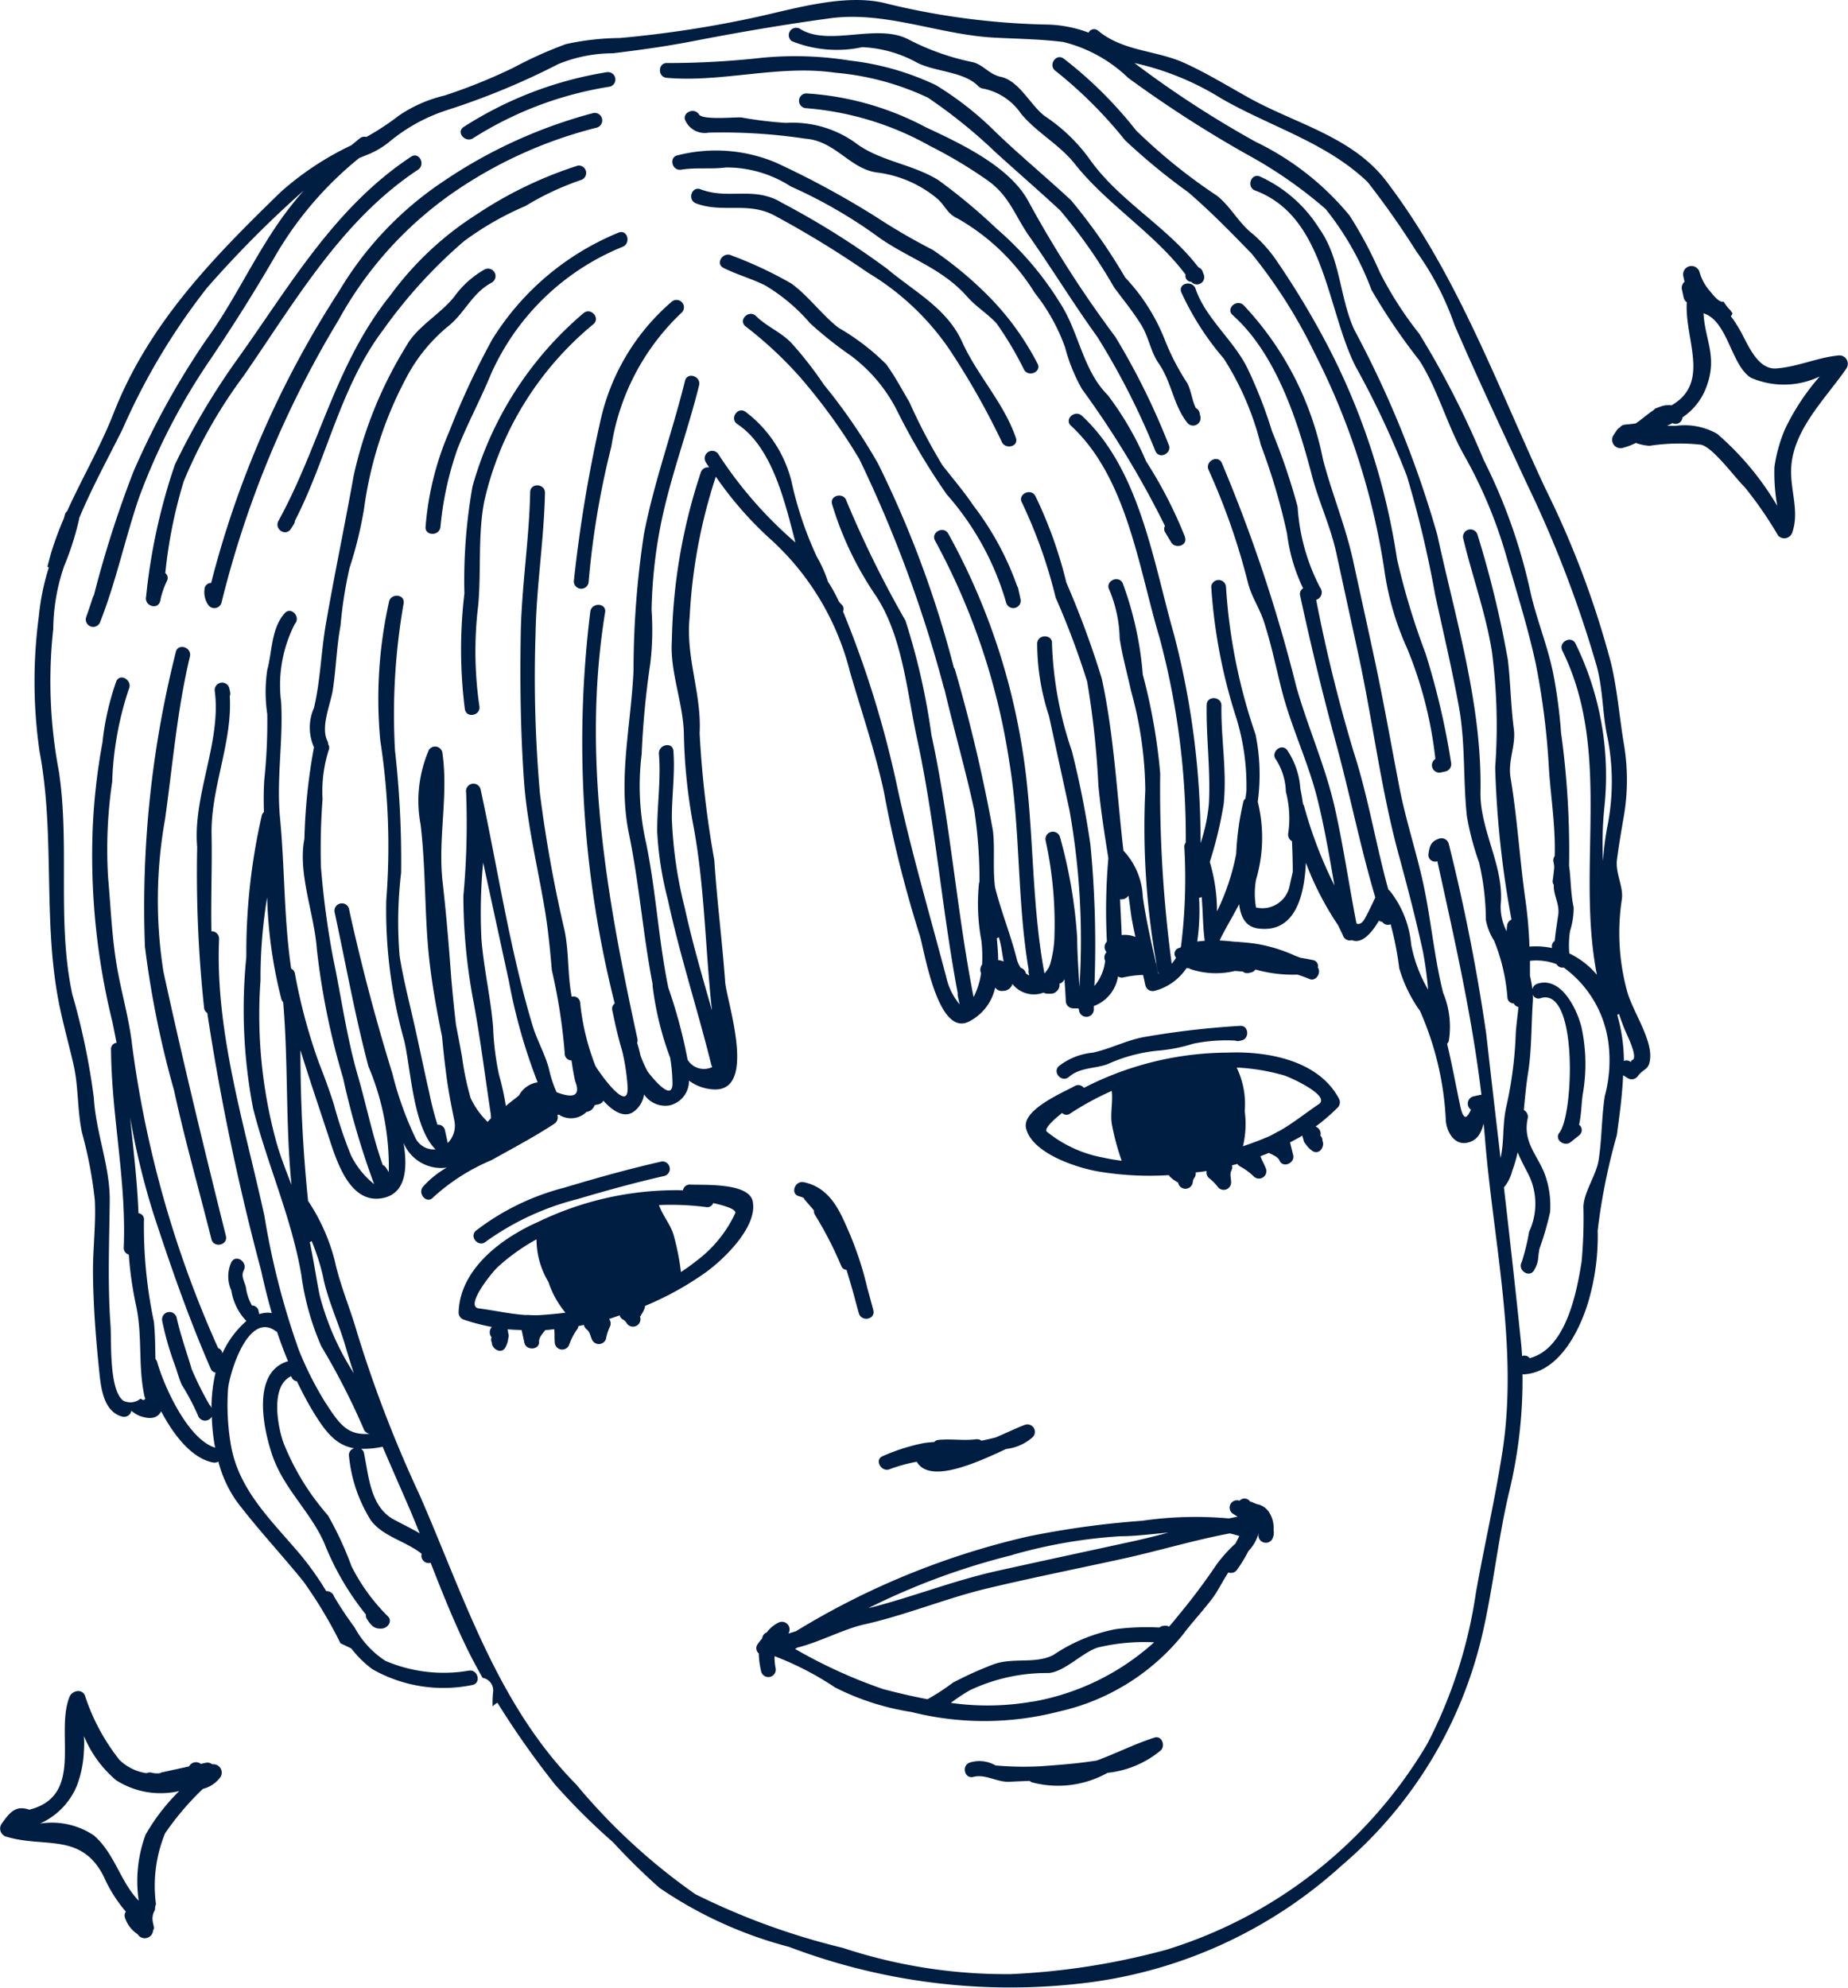 <svg xmlns="http://www.w3.org/2000/svg" width="55.642" height="59.842" viewBox="0 0 55.642 59.842">
  <g id="kid" transform="translate(-138 -91)">
    <g id="グループ_198" data-name="グループ 198" transform="translate(138 91)">
      <g id="グループ_197" data-name="グループ 197" transform="translate(1.044 0)">
        <path id="パス_208" data-name="パス 208" d="M601.374,548.943c-1.474-3.16-2.664-6.462-4.787-9.249-1.015-1.333-2.71-1.722-4.1-2.49-.653-.361-1.279-.749-1.959-1.06-.87-.4-1.853-.348-2.617-.979a.182.182,0,0,0-.288.057,3.749,3.749,0,0,0-1.222-.243,22.157,22.157,0,0,1-4.834-.626c-1.213-.331-2.765.141-3.945.4a33.3,33.3,0,0,1-4.12.631,7.8,7.8,0,0,0-1.62.184,12.313,12.313,0,0,0-1.573.707,16.572,16.572,0,0,1-2.083.841,4.127,4.127,0,0,0-1.365.6,7.868,7.868,0,0,1-.984.647.216.216,0,0,0-.2.043c-.086.069-.167.137-.251.206a8.965,8.965,0,0,0-2.12,1.4c-2.046,1.987-3.978,3.96-5.038,6.663-.407,1.037-.953,1.96-1.4,2.952a.209.209,0,0,0-.067.1c-.011.043-.024.084-.035.125a9.788,9.788,0,0,0-.38,1.029c-.041.139-.074.278-.112.417a.4.4,0,0,1,.041.027,7.151,7.151,0,0,0-.3,1.471,14.8,14.8,0,0,0,.02,4.055c.489,2.584.073,5.209.624,7.772.12.557.272,1.107.4,1.662.157.685.11,1.381.258,2.061a12.8,12.8,0,0,1,.384,2.022c.037.719-.059,1.451-.055,2.173.007.95.079,1.916.176,2.862.053.516.1,1.318.7,1.482a.224.224,0,0,0,.28-.175.877.877,0,0,0,.284.167c.341.111.524.027.611-.152.385.728.92,1.412,1.559,1.542a.226.226,0,0,0,.165-.028,3.658,3.658,0,0,0,.552,1.2c.631.834,1.354,1.6,2.012,2.415a13.354,13.354,0,0,1,1.114,1.859c.111.048.218.1.325.154a3.241,3.241,0,0,0,.634.623,4.326,4.326,0,0,0,3,.478c.285-.044.188-.478-.095-.435a4.461,4.461,0,0,1-2.512-.294,2.756,2.756,0,0,1-.93-1.01,9.966,9.966,0,0,1-.618-.931.231.231,0,0,0-.234-.158,9.065,9.065,0,0,0-.75-1.063c-.861-1.032-1.87-1.939-2.117-3.313a7.117,7.117,0,0,1-.091-1.688c.026-.434.6-2.4,1.448-1.755a.173.173,0,0,0,.029.014c.1.3.21.593.33.884-1.11.323-.747,2.061-.454,2.884.346.969,1.143,1.666,1.55,2.6a8.273,8.273,0,0,0,1.25,2.143.191.191,0,0,0,.029.132c.117.183.209.307.45.289.175-.012.335-.221.177-.373a5.788,5.788,0,0,1-1.089-1.5,10.171,10.171,0,0,0-.71-1.532,7.568,7.568,0,0,1-1.34-2.188c-.172-.482-.409-1.713.235-2.006a.2.2,0,0,0,.17.154c.139.289.286.576.455.859.41.685.728,1.068,1.27,1.159a.21.21,0,0,0-.155.25,4.434,4.434,0,0,0,.661,1.926c.368.486,1.045.617,1.525,1a.22.22,0,0,0,.256.274l.015,0c.357.907.714,1.811,1.149,2.686.13.262.271.519.415.775a.382.382,0,0,1,.315.433,3.113,3.113,0,0,0-.013.429.437.437,0,0,1,.145-.112,26.081,26.081,0,0,0,1.736,2.465,19.388,19.388,0,0,0,1.745,1.734,18.893,18.893,0,0,0,1.4,1.375,12.523,12.523,0,0,0,3.9,1.775,18.752,18.752,0,0,0,8.937,1.083,13.983,13.983,0,0,0,7.7-3.532,12.973,12.973,0,0,0,4.26-7.066c.309-1.369.452-2.767.772-4.134a14.428,14.428,0,0,0,.414-3.591.319.319,0,0,0,.085,0c1.081-.095,1.707-1.453,1.941-2.343a6.962,6.962,0,0,0,.237-1.988,18.337,18.337,0,0,1,.576-2.862c.081-.6.165-1.206.19-1.808l.139.088a.227.227,0,0,0,.308-.068c.181-.243.346-.159.369-.563.032-.593-.555-1.437-.7-2a6.685,6.685,0,0,1-.155-2.75c.057-.379-.2-.789-.146-1.2s.127-.847.2-1.267a6.476,6.476,0,0,0,.015-2.171c-.139-.815-.2-1.655-.39-2.458A27.765,27.765,0,0,0,601.374,548.943Zm-40.161,27.69a.208.208,0,0,0-.062-.106,9.7,9.7,0,0,1-.534-1.071c-.153-.522-.336-1.021-.454-1.556a.223.223,0,0,0-.435.095,8.865,8.865,0,0,0,.364,1.288c.082.215.134.431.225.641a7.048,7.048,0,0,1,.486.918.227.227,0,0,0,.42.042,6,6,0,0,0,.1.937c-.83-.257-1.547-1.871-1.744-2.577a.233.233,0,0,0-.052-.093c-.01-.37-.007-.742-.047-1.12a13.87,13.87,0,0,1-.3-3.05.187.187,0,0,0-.165-.218c-.037-.968-.154-1.926-.251-2.887a22.259,22.259,0,0,0,.707,2.916c.525,1.6,1.053,3.123,1.722,4.657a.186.186,0,0,0,.143.112A4.655,4.655,0,0,0,561.214,576.632Zm3.437-.158a10.247,10.247,0,0,1-.805-1.59,23.024,23.024,0,0,1-1.037-4.037c-.59-2.714-1.489-5.544-1.365-8.342a.224.224,0,0,0-.232-.231c-.019-.979.024-1.971.005-2.913-.027-1.4.632-2.772.548-4.163a.2.2,0,0,0,.011-.124l-.023-.109a.223.223,0,0,0-.437.094c.192,1.542-.666,3.112-.532,4.68a38.139,38.139,0,0,0,.21,4.857.2.2,0,0,0,.094.136,71.836,71.836,0,0,0,1.624,7.765c.094.432.2.854.318,1.27a.757.757,0,0,0-.376.034l-.021-.095a.2.2,0,0,0-.2-.166,1.54,1.54,0,0,1-.183-.549c-.038-.173-.157-.326-.064-.51.13-.253-.243-.5-.374-.241a1.013,1.013,0,0,0,0,.846,1.689,1.689,0,0,0,.454.92,2.846,2.846,0,0,0-.725.98l0-.015a.2.2,0,0,0-.128-.152,32.54,32.54,0,0,1-2.588-9.115c-.09-.809-.332-1.612-.466-2.416-.145-.87-.18-1.766-.258-2.644a13.97,13.97,0,0,1,.124-2.871,9.784,9.784,0,0,1,.5-2.788c.124-.255-.25-.5-.375-.241a8.077,8.077,0,0,0-.418,1.847,18.567,18.567,0,0,0-.295,2.625,20.915,20.915,0,0,0,.591,5.774c.046.213.087.427.129.641a.186.186,0,0,0-.167.2c.014,2,.467,3.954.383,5.961a.207.207,0,0,0,.152.215,10.927,10.927,0,0,0,.219,1.534c.2.925.053,1.817.254,2.739a.266.266,0,0,0,.024.057c-.024.055-.068.068-.141.005a.479.479,0,0,1-.523.063v0c-.435-.33-.35-1.8-.383-2.26-.091-1.258-.038-2.493-.024-3.753.012-1.035-.419-2.06-.478-3.1a20.7,20.7,0,0,0-.648-3.116c-.473-2.192-.068-4.493-.406-6.721a14.522,14.522,0,0,1-.169-4.282,5.98,5.98,0,0,1,.327-1.888,8.6,8.6,0,0,0,.452-1.421c0-.008,0-.013,0-.021.38-.916.859-1.785,1.306-2.681a19.716,19.716,0,0,1,2.542-4.255,32.4,32.4,0,0,1,2.92-2.937,10.443,10.443,0,0,0-.853,1.105c-.753,1.12-1.3,2.312-2.1,3.41a23.79,23.79,0,0,0-2.178,3.949,32.6,32.6,0,0,0-1.193,3.73.2.2,0,0,0-.024.039q-.1.308-.208.615a.223.223,0,0,0,.424.139c.479-1.221.74-2.476,1.16-3.717a19.01,19.01,0,0,1,2.162-4.19c.71-1.055,1.342-2.058,1.976-3.155a10.7,10.7,0,0,1,2.5-2.9l.307-.124a2.557,2.557,0,0,0,.607-.369,5.221,5.221,0,0,1,1.742-.953,21.972,21.972,0,0,0,3.34-1.383,4.376,4.376,0,0,1,1.639-.324c.825-.1,1.608-.208,2.431-.368,1.349-.262,2.743-.5,4.1-.684,1.669-.229,3.292.493,4.955.581.7.037,1.384.043,2.078.131a4.3,4.3,0,0,1,1.954,1.081,35.9,35.9,0,0,0,3.6,2.317,13.286,13.286,0,0,1,2.345,1.631,8.805,8.805,0,0,1,1.38,2.433,18.143,18.143,0,0,0,1.44,2.122c.568.887.839,1.968,1.365,2.884a14.009,14.009,0,0,1,1.264,3.041c.305,1.051.645,2.134.876,3.2a22.316,22.316,0,0,1,.4,3.2c.061.875.2,1.728.172,2.6a.207.207,0,0,0-.036.172,1.277,1.277,0,0,1,.022.147c-.01.134-.024.27-.045.406a.186.186,0,0,0,.032.14v.005c-.016.3.178.575.135.883-.038.277-.084.537-.107.8a.2.2,0,0,0-.081.215h0a2.393,2.393,0,0,0-.68-.044,13.16,13.16,0,0,0-.117-1.373c-.177-1.237-.247-2.486-.452-3.711-.085-.517.161-.957.1-1.455-.092-.692-.1-1.4-.181-2.091a30.82,30.82,0,0,0-.913-3.766.223.223,0,0,0-.435.095c.272,1.143.678,2.245.866,3.409a17.226,17.226,0,0,1,.1,3.5,29.549,29.549,0,0,0,.491,4.579.219.219,0,0,0-.13.172c-.01.063-.014.121-.017.179a1.6,1.6,0,0,1-.177-.816c.106-1.146-.633-2.229-.61-3.386.049-2.608-.753-5.206-1.3-7.731a30.973,30.973,0,0,0-2.505-6.185c-.446-.991-.4-2.125-1.053-3.043a4.115,4.115,0,0,0-1.788-1.563c-.271-.1-.406.324-.139.424,2.113.788,2.146,3.548,3.021,5.29a26.568,26.568,0,0,1,1.549,3.307,32.314,32.314,0,0,1,.848,3.563c.244,1.126.512,2.251.718,3.385.2,1.1.122,2.2.24,3.294a8.3,8.3,0,0,0,.366,1.387,7.666,7.666,0,0,1,.205,1.73,1.775,1.775,0,0,0,.25.631,5.643,5.643,0,0,1,.4,1.721.187.187,0,0,0,.19.164.2.2,0,0,0,.142.109c-.029.292-.071.584-.083.829a11.751,11.751,0,0,1-.275,2.134c-.135.57-.062,1.058-.182,1.585-.145-1.247-.291-2.494-.431-3.742a57.072,57.072,0,0,0-1.127-5.714.227.227,0,0,0-.322-.149c-.226.084-.259.235-.29.45a.2.2,0,0,0,.268.217c.51,2.323,1.045,4.668,1.327,7.033-.01,0-.019,0-.027,0l-.218.048a.225.225,0,0,0-.071.4c-.109.242-.218.36-.318-.093-.135-.625-.249-1.265-.4-1.891a.214.214,0,0,0,.051-.085,2.657,2.657,0,0,0-.169-1.447c-.268-1.055-.367-2.216-.6-3.292-.214-.98-.533-1.927-.723-2.921-.239-1.241-.458-2.486-.72-3.722-.217-1.017-.442-2.033-.663-3.049-.232-1.074-.641-2.032-.914-3.081a9.438,9.438,0,0,0-2.392-4.642c-.212-.19-.542.11-.328.3,1.317,1.174,1.961,3.2,2.39,4.839.207.794.558,1.518.734,2.332l.657,3.021c.436,2.006.681,4.074,1.22,6.055.264.972.516,1.932.731,2.921a11.224,11.224,0,0,1,.154,1.142,4.28,4.28,0,0,1-.509-1.355,3.041,3.041,0,0,0-.646-1.624.157.157,0,0,0-.041-.028c-.382-1.38-.607-2.8-1.049-4.163a46.363,46.363,0,0,1-1.125-4.567.233.233,0,0,0,.118-.368,6.09,6.09,0,0,1-.677-2.434,18.623,18.623,0,0,0-.77-2.269,13.651,13.651,0,0,0-.71-1.836c-.4-.873-1.284-1.546-1.591-2.453-.091-.269-.527-.178-.435.094a8.433,8.433,0,0,0,1.285,2.006,8.715,8.715,0,0,1,1.114,2.6,18.743,18.743,0,0,1,.79,2.672,5.222,5.222,0,0,0,.483,1.642.2.2,0,0,0-.089.224c.325,1.5.679,2.967,1.08,4.441.418,1.534.727,3.113,1.183,4.641-.1.212-.2.427-.314.634-.085.152-.17.184-.253.153-.224-1.151-.391-2.311-.647-3.457-.284-1.276-.813-2.429-1.166-3.678a46.1,46.1,0,0,0-2.241-6.73c-.12-.261-.514-.053-.4.207a20,20,0,0,1,1.181,3.379c.119.471.34.74.494,1.215.215.663.355,1.35.525,2.024.286,1.127.8,2.171,1.08,3.3.213.858.36,1.725.51,2.593a12.985,12.985,0,0,1-.908-2.367.273.273,0,0,0-.039-.086c-.02-.151-.046-.3-.079-.458a2.365,2.365,0,0,0-.4-1.169c-.184-.22-.513.082-.327.3a1.9,1.9,0,0,1,.291.961,3.115,3.115,0,0,1,.072,1.237.234.234,0,0,0,.112.25c.014.317.022.634.023.92l-.106.474a.835.835,0,0,1-1,.6,2.383,2.383,0,0,1,0-.835,4.464,4.464,0,0,0,.052-2.346,6.036,6.036,0,0,0-.065-2.021,16.829,16.829,0,0,1-.89-4.437.224.224,0,0,0-.446-.025,16.274,16.274,0,0,0,.7,3.786,6.944,6.944,0,0,1,.36,2.367c-.009.079-.019.154-.028.23a.217.217,0,0,0-.06.08,8.52,8.52,0,0,0-.22,1.586,6.877,6.877,0,0,1-.578,1.732,5.2,5.2,0,0,0-.217-1.487,12.084,12.084,0,0,0,.419-1.748c.1-1.014-.084-1.959-.068-2.955.005-.287-.44-.312-.445-.025-.016.989.118,1.956.068,2.955a5.045,5.045,0,0,1-.252,1.206,24.631,24.631,0,0,0-.8-6.281c-.627-2.193-1.027-4.97-2.773-6.584-.211-.193-.541.106-.328.3,1.687,1.559,2.032,4.259,2.665,6.377a23.146,23.146,0,0,1,.791,6.169.255.255,0,0,0-.045.11,16.375,16.375,0,0,1-.1,3.025.275.275,0,0,0-.022.032c-.014.005-.029.007-.044.012a.178.178,0,0,0-.082.289,1.211,1.211,0,0,1-.131.182,39.366,39.366,0,0,1-.346-5.729,17.341,17.341,0,0,0-.525-2.978,10.235,10.235,0,0,0-.607-2.757c-.141-.25-.537-.044-.4.207a4.015,4.015,0,0,1,.312,1.469c.079.524.228,1.049.34,1.568a11.493,11.493,0,0,1,.431,2.994,23.422,23.422,0,0,0,.33,5.192.186.186,0,0,0,0,.043l.047.218a.216.216,0,0,0,.028.064l-.013.009c-.171-.768-.356-1.534-.467-2.312a2.157,2.157,0,0,0-.583-1.392c-.2-1.733-.284-3.486-.653-5.183a27.78,27.78,0,0,0-1.066-2.888,13.051,13.051,0,0,0-.935-2.611c-.147-.245-.543-.04-.4.207a14.72,14.72,0,0,1,1.013,2.856,24.4,24.4,0,0,1,.949,2.53,26.339,26.339,0,0,1,.338,3.135c.072.728.183,1.455.3,2.179a18.187,18.187,0,0,0-.044,2.514.224.224,0,0,0-.019.305l0,.021a.23.23,0,0,0-.034.251,1.405,1.405,0,0,1-.323.758,31.214,31.214,0,0,0-.12-4.251,27.7,27.7,0,0,0-.557-2.817,11.057,11.057,0,0,1-.6-3.231c.031-.286-.416-.309-.446-.024a6.991,6.991,0,0,0,.355,2.193l.617,2.837a22.262,22.262,0,0,1,.3,5.324c-.029-.5-.065-1-.068-1.489a14.736,14.736,0,0,0-.517-3.024.223.223,0,0,0-.435.095,11.76,11.76,0,0,1,.264,2.989,3.43,3.43,0,0,1-.114.7.723.723,0,0,1-.065.163.211.211,0,0,0-.031.052.2.2,0,0,0-.031.037.506.506,0,0,1-.056.069c-.423-2.266-.3-4.577-.68-6.838a19.746,19.746,0,0,0-2.215-6.4c-.14-.251-.536-.045-.4.207a20.208,20.208,0,0,1,2.233,6.639c.345,2.072.232,4.193.586,6.278a.226.226,0,0,0,0,.1l.016.075a.6.6,0,0,1-.1-.063.217.217,0,0,0-.153-.166.8.8,0,0,1-.12-.264c-.184-.735-.471-1.425-.655-2.164-.073-.555,0-1.133-.062-1.691a48,48,0,0,0-1.135-4.828.22.22,0,0,0-.044-.094,31.634,31.634,0,0,0-2.283-6.143,17.185,17.185,0,0,0-1.628-2.371,11.148,11.148,0,0,0-.989-1.268c-.323-.328-.735-.483-1.056-.8-.205-.2-.535.1-.328.3a11.819,11.819,0,0,1,1.642,1.525,17.368,17.368,0,0,1,1.794,2.476,38.557,38.557,0,0,1,2.551,6.9.271.271,0,0,0,.015.032c.286,1.223.636,2.43.9,3.655a14.142,14.142,0,0,1,.155,2.142.34.34,0,0,0-.014.039,6.011,6.011,0,0,0,.071,1.734,4.213,4.213,0,0,1,.021.721.256.256,0,0,0-.031.26,2.3,2.3,0,0,1-.2.67c-.009.018-.017.031-.026.046-.512-2.62-.7-5.278-1.268-7.887a20.181,20.181,0,0,0-.782-3.444,31.988,31.988,0,0,1-1.775-3.6c-.077-.275-.513-.182-.435.095a10.017,10.017,0,0,0,1.309,2.742c.813,1.219.942,2.895,1.248,4.306.551,2.538.745,5.124,1.228,7.679a.2.2,0,0,0,0,.076l.055.254a1.926,1.926,0,0,1-.4-.812c-.5-1.9-1.049-3.762-1.469-5.692a30.8,30.8,0,0,0-1.641-5.324.182.182,0,0,0-.049-.213c-.028-.027-.051-.058-.077-.088a4.563,4.563,0,0,0-.325-.591,4.021,4.021,0,0,0-.339-.758,10.767,10.767,0,0,1-.759-2.254,3.763,3.763,0,0,0-1.392-2.111c-.239-.159-.48.216-.241.375,1.064.7,1.444,2.4,1.749,3.564a12.425,12.425,0,0,1-2.307-2.638.223.223,0,0,0-.4.207c.033.06.073.113.108.172a.221.221,0,0,0-.246.137,16.984,16.984,0,0,0-.876,5.083c-.062.919.331,1.838.361,2.761a16.589,16.589,0,0,0,.265,2.684c.363,1.863.376,3.793.581,5.681-.29-1.022-.59-2.04-.817-3.081a12.969,12.969,0,0,1-.39-2.676c-.005-.686.1-1.375.046-2.058-.025-.285-.459-.188-.435.095.065.764-.058,1.575-.052,2.346a10.144,10.144,0,0,0,.322,2.044c.36,1.678.894,3.3,1.306,4.963a.223.223,0,0,0,.033.069.572.572,0,0,1-.746-.219,15.2,15.2,0,0,0-.58-2.166c-.3-1.459-.368-2.893-.67-4.361a7.744,7.744,0,0,1-.133-2.672,25.728,25.728,0,0,1,.26-2.729,8.526,8.526,0,0,0,.038-1.612,14.662,14.662,0,0,1,.266-2.511c.286-1.461.81-2.814,1.164-4.247.069-.278-.355-.418-.423-.139-.385,1.555-.925,3.024-1.234,4.6a27.332,27.332,0,0,0-.316,4.115c-.073,1.652-.475,3.281-.139,4.914.315,1.529.421,3.021.715,4.54a.2.2,0,0,0,0,.062,9.445,9.445,0,0,0,.528,2.15,4.946,4.946,0,0,1,.069.77c0,.643-.745-.351-.749-.359a3.617,3.617,0,0,1-.215-.483c-.028-.128-.062-.255-.1-.38a.216.216,0,0,0,.009-.117c-.926-4.262-1.678-8.49-.974-12.843.046-.285-.4-.305-.445-.025a32.083,32.083,0,0,0,.735,11.8.2.2,0,0,0-.073.209c.053.247.148.728.3,1.229a6.53,6.53,0,0,1,.161,1.07c.045.864-.881-.47-.969-.627a7.2,7.2,0,0,1-.461-1.917.2.2,0,0,0-.253-.166c-.13-.669-.079-1.355-.219-2.013a40.208,40.208,0,0,1-.737-4.1,39.5,39.5,0,0,1-.133-4.809c.024-1.423.254-2.824.284-4.246.005-.287-.44-.311-.446-.024-.028,1.422-.256,2.823-.283,4.245-.027,1.5-.007,2.987.1,4.485.093,1.254.4,2.52.611,3.76.109.634.169,1.258.224,1.9a17.2,17.2,0,0,1,.388,2.493.209.209,0,0,0,.205.227c.028.2.062.409.109.619q.249.645-.559.337a3.551,3.551,0,0,1-.225-.685c-.117-.459-.362-.869-.5-1.328-.691-2.306-1.053-4.761-1.564-7.112a.223.223,0,0,0-.435.095,23.884,23.884,0,0,1-.082,3.122,17.218,17.218,0,0,0,.271,3c.223,1.155.372,2.364.548,3.53a.862.862,0,0,1,.012.163c-.036.036-.069.073-.1.109a2.43,2.43,0,0,1-.512-.715,8.573,8.573,0,0,1-.259-1.238c-.057-.323-.119-.645-.182-.966-.055-.46-.1-.922-.141-1.388-.072-.976-.151-1.94-.262-2.912-.15-1.317.185-2.608-.01-3.912a.224.224,0,0,0-.4-.074,3.864,3.864,0,0,0-.253,2.254c.167,1.386.109,2.808.277,4.2.086.721.22,1.452.368,2.178.04.428.086.853.145,1.279s.142.84.227,1.258a.737.737,0,0,1-.2.671l-.083-.383a.206.206,0,0,0-.226-.166,9.7,9.7,0,0,1-.252-.985c-.156-.678-.293-1.361-.447-2.04s-.327-1.352-.44-2.043a12.441,12.441,0,0,1,.044-2.516,29.524,29.524,0,0,0-.184-3.685A19.339,19.339,0,0,1,567,552.4c.039-.286-.406-.308-.445-.025a13.41,13.41,0,0,0-.259,4.157,20.835,20.835,0,0,1,.18,4.813,14.463,14.463,0,0,0,.541,4.221c.2.854.267,2.611.943,3.275a.616.616,0,0,1-.6-.332,10.142,10.142,0,0,1-.7-1.954c-.381-1.231-.719-2.459-1.018-3.7-.1-.419-.2-.837-.288-1.258a.223.223,0,0,0-.435.095c.336,1.547.613,3.123,1.021,4.653a7.729,7.729,0,0,1,.612,3.179c-.022-.036-.048-.076-.083-.131a.231.231,0,0,0-.1-.083c-.308-.872-.5-1.835-.754-2.705-.334-1.156-.494-2.359-.741-3.534a25.787,25.787,0,0,1-.364-2.729,19.7,19.7,0,0,1,.048-2.047,4.111,4.111,0,0,1,.183-1.468.184.184,0,0,0-.014-.18.231.231,0,0,0-.023-.1c-.212-.425.094-1.1.161-1.529.1-.649.115-1.3.234-1.948a12.934,12.934,0,0,1,.273-1.739,11.979,11.979,0,0,0,.435-1.776,11.716,11.716,0,0,1,1.339-4.068,5.015,5.015,0,0,1,1.233-1.457c.475-.4.69-.968,1.265-1.279a.223.223,0,0,0-.207-.4,2.862,2.862,0,0,0-.914.821c-.4.507-1.116.9-1.428,1.458a12.553,12.553,0,0,0-1.6,3.928c-.268,1.5-.581,2.981-.84,4.484-.144.837-.159,1.675-.355,2.507a1.457,1.457,0,0,0,0,1.186,17.226,17.226,0,0,0-.288,2.754c-.206,1.048.3,2.269.373,3.316a22.064,22.064,0,0,0,.792,3.891,23.854,23.854,0,0,0,.934,3.192,2.557,2.557,0,0,1-.7-.874,13.341,13.341,0,0,1-.511-1.522c-.132-.419-.285-.834-.446-1.243a16.62,16.62,0,0,1-.728-2.7.205.205,0,0,0-.113-.149c-.223-1.515-.189-3-.336-4.543-.111-1.163.1-2.318.034-3.483a4.034,4.034,0,0,1,.41-2.348c.192-.211-.108-.542-.3-.328-.41.456-.375,1.14-.528,1.71a4.514,4.514,0,0,0,0,1.328,16.6,16.6,0,0,1-.089,1.975c-.022.324-.021.649-.012.975a.2.2,0,0,0-.063.1,18.517,18.517,0,0,0-.466,4.261,15.763,15.763,0,0,0,.205,4.567c.429,1.685,1.161,3.3,1.451,5.008a8,8,0,0,0,.6,2.144,21.144,21.144,0,0,1,1.271,2.477.227.227,0,0,0,.193.16C565.316,577.458,565.077,577.134,564.651,576.474Zm26.378-15.232c.038.47.037.951.093,1.317l-.129.012-.01,0-.088.011a6.585,6.585,0,0,0,.055-1.315A.229.229,0,0,0,591.029,561.242Zm-2.206-.046c.043.252.065.508.109.749.029.168.069.335.1.5a.815.815,0,0,0-.412-.056c-.011-.363-.036-.733-.048-1.08A.246.246,0,0,0,588.823,561.2Zm-3.758,1.989a.483.483,0,0,0-.164-.043c0-.217-.021-.438-.041-.659a.2.2,0,0,0,.059-.031,2.467,2.467,0,0,1,.076.31C585.018,562.9,585.037,563.045,585.065,563.186ZM569.872,566.6a8.172,8.172,0,0,1-.179-1.448c-.076-.893-.283-1.76-.352-2.656a16.045,16.045,0,0,1,.052-2.289l.777,3.576a16.882,16.882,0,0,0,.864,3.041.2.2,0,0,0-.049.007.768.768,0,0,0-.516.391c-.129.1-.263.205-.393.311A7.673,7.673,0,0,0,569.872,566.6Zm-6.5-2.191c.158,1.838.068,3.679.251,5.5-.165-.426-.333-.851-.457-1.29a14.509,14.509,0,0,1-.476-4.868,14.983,14.983,0,0,1,.2-2.5l0-.02v.033a13.774,13.774,0,0,0,.427,3.049A.222.222,0,0,0,563.376,564.412Zm1.206,8.3c.163.747.484,1.4.691,2.131.071.248.149.494.23.74a8.072,8.072,0,0,1-1.031-2.359c-.106-.53-.181-1.062-.295-1.588a.206.206,0,0,0,.057-.032A6.768,6.768,0,0,1,564.582,572.71ZM566.733,580c-.731-.372-.782-1.3-.926-2.01a.2.2,0,0,0-.091-.135,2.654,2.654,0,0,0,.65-.062c.238.554.48,1.105.718,1.651.139.316.268.636.4.957C567.245,580.26,566.993,580.138,566.733,580Zm33.349-2.055c-.218,1.421-.549,2.839-.8,4.258a14.346,14.346,0,0,1-1.462,4.534,13.863,13.863,0,0,1-7.86,6.2,21.471,21.471,0,0,1-4.684.733,15.662,15.662,0,0,1-5.056-.791,21.024,21.024,0,0,1-4.44-1.617,18.308,18.308,0,0,1-3.583-3.3c-2.39-2.416-3.394-5.7-4.72-8.723a37.775,37.775,0,0,1-1.872-4.859c-.211-.744-.517-1.435-.683-2.2a5.853,5.853,0,0,0-.8-1.788,44.019,44.019,0,0,1-.23-4.539c.278.9.582,1.787.88,2.7.235.722.647,1.967,1.625,1.748.7-.156.715-.953.6-1.655a1.227,1.227,0,0,0,1.3.744,2.859,2.859,0,0,0-.708.567c-.188.213.11.544.3.328a6.084,6.084,0,0,1,1.756-1.12c.63-.352,1.288-.7,1.891-1.095a.231.231,0,0,0,.093-.26l.04-.017a.667.667,0,0,0,.84-.083.213.213,0,0,0,.084-.022.3.3,0,0,0,.154-.172.116.116,0,0,1,.02-.01l.1-.022a.207.207,0,0,0,.145-.108c.261.284.6.537.9.34a.785.785,0,0,0,.326-.53.771.771,0,0,0,.769.331.757.757,0,0,0,.584-.745,1.361,1.361,0,0,0,.717.262c1.367.107.414-2.664.373-3.227-.089-1.225-.247-2.446-.328-3.674a31.087,31.087,0,0,1-.442-3.821c.065-1.189-.426-2.286-.3-3.493a16.076,16.076,0,0,1,.788-4.23,10.829,10.829,0,0,0,1.725,1.954,8.029,8.029,0,0,1,2.313,3.918c.345,1.192.757,2.388,1.02,3.6a35.968,35.968,0,0,0,1.078,4.324c.127.361.532,3.122,1.5,2.6a1.5,1.5,0,0,0,.775-1.015.248.248,0,0,0,.239.1.293.293,0,0,0,.281-.21c.013.016.024.033.039.049a.825.825,0,0,0,.9.212.2.2,0,0,0,.1.032c.132,0,.211.019.309-.089a.247.247,0,0,0,.067-.212h0a.217.217,0,0,0,.151-.139l0,0c.014.214.031.429.04.647a.227.227,0,0,0,.211.235,1.549,1.549,0,0,0,.175,0l.017.082a.223.223,0,0,0,.44-.035c0-.038,0-.078,0-.116a1.136,1.136,0,0,0,.729-.893.2.2,0,0,0,.165.031,3.178,3.178,0,0,1,.59-.075c.023.1.047.208.07.312a.224.224,0,0,0,.265.17,1.652,1.652,0,0,0,.974-.689c.012,0,.021.005.033.005l.038,0a.236.236,0,0,0,.067.033,2.422,2.422,0,0,0,1.32.049c.085.008.171.014.234.017a.2.2,0,0,0,.181.044l.073-.016a.21.21,0,0,0,.128-.088,4.174,4.174,0,0,0,1.266.154c.119.039.239.079.359.131.2.089.367-.193.254-.345a.181.181,0,0,0-.147-.224c-.129-.027-.259-.05-.39-.073a1.122,1.122,0,0,0-.127-.048,4.614,4.614,0,0,0-1.182-.367c-.237-.036-.475-.053-.711-.069-.132-.015-.265-.027-.4-.033.139-.3.384-.7.588-1.094.045.394.2.681.561.731,1.091.153,1.4-.914,1.448-1.976a9.083,9.083,0,0,0,.967,1.876l.143.294a.222.222,0,0,0,.277.159c.3.124.6-.219.813-.589a.163.163,0,0,0,.1.037.2.2,0,0,0,.252.073,9.435,9.435,0,0,1,.258,1.319,4.291,4.291,0,0,0,.627,1.293,9.17,9.17,0,0,1,.778,3.323c.036.33.261.726.649.641.312-.068.42-.31.487-.578.013.153.031.307.042.46C599.812,571.648,600.566,574.821,600.082,577.95Zm3.085-10.719c-.1.632-.087,1.3-.188,1.941-.069.441-.439.953-.457,1.392a14.235,14.235,0,0,1-.056,1.672c-.148.913-.462,2.608-1.562,2.895a.2.2,0,0,0-.228-.063c-.01-.122-.016-.244-.029-.367-.162-1.576-.339-3.147-.519-4.717a.222.222,0,0,0,.051-.058,1.276,1.276,0,0,0,.2-.435,4.279,4.279,0,0,0,.163-.557c.091.223.211.445.337.69a1.985,1.985,0,0,1,.008,1.7,6.771,6.771,0,0,1-.222.914c-.139.25.236.493.375.241.153-.277.095-.315.159-.644a8.851,8.851,0,0,0,.319-1.1,2.758,2.758,0,0,0-.121-1.028c-.194-.641-.718-1.03-.553-1.793a.23.23,0,0,0-.117-.253c.036-.373.069-.747.128-1.116.112-.7.094-1.432.143-2.141a1.62,1.62,0,0,0,0-.218.181.181,0,0,0,.235.108c1.127-.357,1,3.5.566,4.049-.165.21.152.434.338.285l.26-.208a.2.2,0,0,0-.006-.316c.068-.295.068-.615.109-.907a5.226,5.226,0,0,0-.037-2.03c-.14-.553-.611-1.534-1.325-1.309a.221.221,0,0,0-.152.166,4.116,4.116,0,0,0-.074-.407c0-.147,0-.3,0-.447a1.7,1.7,0,0,1,.8.1.2.2,0,0,0,.214.1,3.334,3.334,0,0,1,1.342,2.223A4.163,4.163,0,0,1,603.167,567.232Zm.836-1.082c-.041.022-.051.046-.05.069l-.021-.014a.2.2,0,0,0-.192-.019,5.106,5.106,0,0,0-.2-1.388.181.181,0,0,0,.05-.031c.071.208.148.415.239.617C603.9,565.538,604.151,566.071,604,566.149Zm-.757-9.711a6.907,6.907,0,0,1-.009,2.718,8.2,8.2,0,0,0-.124,1.017,10.449,10.449,0,0,1,.037-1.6,9.059,9.059,0,0,0-.865-4.952c-.128-.258-.523-.05-.4.207,1.516,3.067.409,6.539,1.043,9.763a2.473,2.473,0,0,0-.831-.644,2.784,2.784,0,0,1,.023-.679,2.34,2.34,0,0,0,.108-.706c-.093-.428-.081-.84-.138-1.259a25.935,25.935,0,0,0-.242-4,15.126,15.126,0,0,0-.231-1.758c-.172-.87-.515-1.668-.7-2.52a16.652,16.652,0,0,0-1.4-3.937,26.913,26.913,0,0,0-1.937-3.794,10.881,10.881,0,0,1-1.192-1.859,12.323,12.323,0,0,0-.906-1.7,8.366,8.366,0,0,0-2.828-2.221,30.84,30.84,0,0,1-3.651-2.373l.074.017a8.354,8.354,0,0,1,2.542,1.051c1.468.848,3.164,1.321,4.406,2.516a24.745,24.745,0,0,1,1.468,2.09,8.59,8.59,0,0,1,1.147,2.21c.69,1.6,1.434,3.168,2.164,4.752a34.83,34.83,0,0,1,2.118,5.522C603.113,554.994,603.093,555.736,603.246,556.438Z" transform="translate(-555.89 -534.239)" fill="#001d42"/>
        <path id="パス_209" data-name="パス 209" d="M595.206,553.763a21.6,21.6,0,0,1-.858-2.839,20.479,20.479,0,0,0-2.091-6.429,25.2,25.2,0,0,0-1.5-2.5,4.232,4.232,0,0,0-.732-.84c-.445-.339-.679-.84-1.1-1.169a16.645,16.645,0,0,1-2.438-1.97,12.384,12.384,0,0,0-2.177-2.158c-.236-.167-.476.21-.241.374a13.208,13.208,0,0,1,2.09,2.085,19.127,19.127,0,0,0,1.9,1.564c.667.571,1.3,1.22,1.913,1.852a15.332,15.332,0,0,1,1.885,2.971,21.31,21.31,0,0,1,2.132,6.7,8.633,8.633,0,0,0,.659,2.2,12.2,12.2,0,0,1,.855,3.339.223.223,0,0,0,.158.408l.145-.032a.225.225,0,0,0,.17-.265A22.375,22.375,0,0,0,595.206,553.763Z" transform="translate(-553.329 -534.095)" fill="#001d42"/>
        <path id="パス_210" data-name="パス 210" d="M559.865,552.241a31.369,31.369,0,0,0-.93,8.869,29.022,29.022,0,0,0,.878,4.334c.328,1.511.75,2.977,1.123,4.472.07.278.505.184.437-.095-.66-2.646-1.3-5.286-1.881-7.956a13.834,13.834,0,0,1,.048-4.587c.232-1.643.361-3.275.749-4.9C560.355,552.1,559.931,551.961,559.865,552.241Z" transform="translate(-555.615 -532.612)" fill="#001d42"/>
        <path id="パス_211" data-name="パス 211" d="M566.944,538.565c-2.311,1.527-3.65,3.887-5.222,6.084a21.294,21.294,0,0,0-1.89,3.187,17.836,17.836,0,0,0-.867,3.972c-.062.276.347.419.423.139a2.506,2.506,0,0,1,.208-.617.179.179,0,0,0-.053-.227,14.411,14.411,0,0,1,.554-2.763,14.783,14.783,0,0,1,1.808-3.181c1.537-2.221,2.94-4.677,5.245-6.2C567.388,538.8,567.184,538.406,566.944,538.565Z" transform="translate(-555.61 -533.848)" fill="#001d42"/>
        <path id="パス_212" data-name="パス 212" d="M572.275,537.36a14.777,14.777,0,0,0-4.491,2.044,10.306,10.306,0,0,0-3.163,3.328,29.623,29.623,0,0,0-3.845,8.772.2.2,0,0,0-.2.2.676.676,0,0,0,.1.442.225.225,0,0,0,.409-.034,30.551,30.551,0,0,1,3.529-8.525,11.29,11.29,0,0,1,3.384-3.787,13.287,13.287,0,0,1,4.379-2A.223.223,0,0,0,572.275,537.36Z" transform="translate(-555.463 -533.955)" fill="#001d42"/>
        <path id="パス_213" data-name="パス 213" d="M572.047,536.231a11.261,11.261,0,0,0-4.318,1.653c-.234.167.07.493.3.328a10.785,10.785,0,0,1,4.112-1.546A.223.223,0,0,0,572.047,536.231Z" transform="translate(-554.818 -534.058)" fill="#001d42"/>
        <path id="パス_214" data-name="パス 214" d="M589.28,546.384c-.116-.234-.135-.5-.253-.743a7.188,7.188,0,0,1-.668-1.277,5.841,5.841,0,0,0-1.207-1.912,17.354,17.354,0,0,0-1.626-2.321c-.8-.745-1.669-1.457-2.443-2.222a9.813,9.813,0,0,0-1.627-1.247,8.177,8.177,0,0,0-2.587-.741,10.457,10.457,0,0,0-2.681-.082,25.533,25.533,0,0,1-2.817.156c-.287-.025-.31.42-.024.445,1.674.147,3.376-.4,5.064-.155a8.173,8.173,0,0,1,2.8.752,15.51,15.51,0,0,1,2.043,1.65c.644.585,1.3,1.151,1.94,1.745a15.473,15.473,0,0,1,1.626,2.321c.273.368.554.709.8,1.1s.289.818.542,1.186c.391.564.447,1.283.872,1.8a.224.224,0,0,0,.382-.2l-.024-.109A.2.2,0,0,0,589.28,546.384Z" transform="translate(-554.317 -534.097)" fill="#001d42"/>
        <path id="パス_215" data-name="パス 215" d="M589.151,542.323a.216.216,0,0,0-.119-.106c-.92-1.207-2.331-1.961-3.231-3.193a5.2,5.2,0,0,0-1.35-1.329c-.445-.291-.793-1.091-1.37-1.212-.357-.074-.534-.379-.862-.445a7.4,7.4,0,0,1-1.927-.686c-.955-.492-2.4.236-3.263-.318a.223.223,0,0,0-.241.374,3.626,3.626,0,0,0,2.122.182,3.76,3.76,0,0,1,1.671.477c.558.271,1.4.258,1.827.7a.245.245,0,0,0,.152.072,1.808,1.808,0,0,1,1.126.746c.47.576,1.156.927,1.626,1.521.969,1.222,2.4,2.086,3.333,3.329a.181.181,0,0,0,.175.22.22.22,0,0,0,.366-.238C589.173,542.384,589.162,542.354,589.151,542.323Z" transform="translate(-553.993 -534.17)" fill="#001d42"/>
        <path id="パス_216" data-name="パス 216" d="M571.636,538.808a12.155,12.155,0,0,0-3.049,1.469,9.592,9.592,0,0,0-2.6,2.438c-1.654,2.057-2.126,4.531-3.367,6.787-.138.25.217.486.374.241l.085-.132a.194.194,0,0,0,.034-.106c.967-1.874,1.368-4.044,2.66-5.752a14.881,14.881,0,0,1,2.427-2.664,9.032,9.032,0,0,1,1.854-1.063,8.433,8.433,0,0,1,1.675-.784A.223.223,0,0,0,571.636,538.808Z" transform="translate(-555.279 -533.823)" fill="#001d42"/>
        <path id="パス_217" data-name="パス 217" d="M572.5,540.653a8.074,8.074,0,0,0-3.814,3.217,23.551,23.551,0,0,0-1.3,2.786,8.947,8.947,0,0,0-.708,2.845c-.039.286.406.307.446.024a9.769,9.769,0,0,1,.513-2.354c.3-.764.7-1.5,1.012-2.262a7.366,7.366,0,0,1,3.949-3.819C572.863,541,572.772,540.562,572.5,540.653Z" transform="translate(-554.907 -533.655)" fill="#001d42"/>
        <path id="パス_218" data-name="パス 218" d="M571.34,542.885A10.56,10.56,0,0,0,568,548.1a16.132,16.132,0,0,0-.244,3.222,14.221,14.221,0,0,0,.014,3.486c.05.284.486.188.437-.094a11.408,11.408,0,0,1-.035-3.037c.093-1.032-.014-2.093.178-3.111a9.666,9.666,0,0,1,3.29-5.351C571.859,543.024,571.557,542.7,571.34,542.885Z" transform="translate(-554.817 -533.456)" fill="#001d42"/>
        <path id="パス_219" data-name="パス 219" d="M573.718,542.564a6.6,6.6,0,0,0-2.159,3.628,42.216,42.216,0,0,0-.792,4.791.223.223,0,0,0,.445.024,25.507,25.507,0,0,1,.686-4.086,6.988,6.988,0,0,1,2.121-4.029A.223.223,0,0,0,573.718,542.564Z" transform="translate(-554.533 -533.485)" fill="#001d42"/>
        <path id="パス_220" data-name="パス 220" d="M583.746,551.241a8.818,8.818,0,0,0-1.313-2.418c-.287-.426-.622-.816-.937-1.22a17.066,17.066,0,0,1-.994-1.9c-.229-.385-.435-.78-.7-1.142a6.943,6.943,0,0,0-1.441-1.1c-.508-.4-.9-.956-1.414-1.328a12.026,12.026,0,0,0-1.8-.844c-.255-.127-.5.247-.241.375.408.205.845.321,1.254.526a5.454,5.454,0,0,1,1.354,1.142,11.858,11.858,0,0,0,1.229.976,4.719,4.719,0,0,1,1.361,1.6,20.1,20.1,0,0,0,1.523,2.575,8.451,8.451,0,0,1,1.789,3.259.223.223,0,0,0,.435-.095l-.071-.326A.216.216,0,0,0,583.746,551.241Z" transform="translate(-554.165 -533.598)" fill="#001d42"/>
        <path id="パス_221" data-name="パス 221" d="M582.164,544.058c-.457-1.013-1.44-1.513-2.257-2.2a24.878,24.878,0,0,0-3.171-1.99c-.841-.512-1.6-.081-2.45-.406-.269-.1-.4.322-.137.424.792.3,1.552-.056,2.345.356a29.738,29.738,0,0,1,2.835,1.733,7.833,7.833,0,0,1,2.439,2.29,22.829,22.829,0,0,1,1.579,2.778c.092.268.528.177.435-.095C583.424,545.9,582.617,545.062,582.164,544.058Z" transform="translate(-554.238 -533.764)" fill="#001d42"/>
        <path id="パス_222" data-name="パス 222" d="M584.472,544.789a8.3,8.3,0,0,0-1.6-2.147,11.3,11.3,0,0,0-1.545-1.26,18.732,18.732,0,0,1-1.739-1.013,26.83,26.83,0,0,0-2.98-1.613,4.66,4.66,0,0,0-2.952-.224c-.284.045-.188.48.095.435.46-.073.9-.007,1.354-.067a3.57,3.57,0,0,1,1.948.573,14.513,14.513,0,0,1,2.553,1.462c.929.691,1.966.958,2.764,1.863.255.29.6.5.873.79a10.263,10.263,0,0,1,.836,1.407C584.233,545.235,584.629,545.031,584.472,544.789Z" transform="translate(-554.286 -533.859)" fill="#001d42"/>
        <path id="パス_223" data-name="パス 223" d="M588.875,550.085h0l-.005-.009a13.273,13.273,0,0,0-1.152-2.229,9.336,9.336,0,0,0-1.153-1.991c-.755-.75-.866-1.9-1.441-2.78a9.581,9.581,0,0,0-1.9-2.226,17.505,17.505,0,0,0-1.751-1.461c-.794-.5-1.795-.573-2.53-1.146a3.251,3.251,0,0,0-2.065-.583,11.888,11.888,0,0,1-1.342-.163c-.135-.02-1.166.088-1.278-.089-.152-.242-.548-.037-.4.206a.641.641,0,0,0,.687.339,16.775,16.775,0,0,1,2.907.181c.91.067,1.332.895,2.145,1.016a3.517,3.517,0,0,1,1.824.782c.255.22.306.467.623.606a6.529,6.529,0,0,1,2.32,2.238,5.708,5.708,0,0,1,.917,1.648,5.2,5.2,0,0,0,.506,1.248,28.107,28.107,0,0,1,2.5,4.122.187.187,0,0,0,.007.194l.18.3c.122.205.5.1.415-.151C588.891,550.122,588.882,550.1,588.875,550.085Z" transform="translate(-554.254 -533.96)" fill="#001d42"/>
        <path id="パス_224" data-name="パス 224" d="M588.107,547.383a21.209,21.209,0,0,0-1.6-3.234,33.984,33.984,0,0,1-2.61-4.064c-.559-1.068-2.074-1.77-3.1-2.25a8.808,8.808,0,0,0-3.583-1.018.222.222,0,0,0-.024.444,9.065,9.065,0,0,1,3.739,1.14,13.752,13.752,0,0,1,1.74,1.042c.653.47.811,1.056,1.243,1.673.7,1,1.337,2.044,2.05,3.03a22.093,22.093,0,0,1,1.751,3.443C587.836,547.849,588.231,547.641,588.107,547.383Z" transform="translate(-553.966 -534.004)" fill="#001d42"/>
        <path id="パス_225" data-name="パス 225" d="M583.606,573.544c-.113.029-.475.2-.9.385-.14.037-.286.069-.433.1a.215.215,0,0,0-.164-.043c-.382.047-.755-.02-1.136.019a.179.179,0,0,0-.12.062c-.1.008-.211.016-.315.033a5.794,5.794,0,0,0-1.231.39c-.268.1-.059.5.206.395a4.7,4.7,0,0,1,.812-.223h0c.392.673,1.786.037,2.691-.385a1.436,1.436,0,0,0,.791-.348A.224.224,0,0,0,583.606,573.544Z" transform="translate(-553.766 -530.656)" fill="#001d42"/>
        <path id="パス_226" data-name="パス 226" d="M591.231,575.98a.563.563,0,0,0-.352-.228c-.065-.019-.122-.052-.187-.074-.007,0-.013,0-.021,0a.2.2,0,0,0-.319-.028.221.221,0,0,0-.2.391l.143.088c-.088.015-.177.037-.264.053a11.244,11.244,0,0,0-2.614.071,26.757,26.757,0,0,0-3.439.474,23.392,23.392,0,0,0-6.981,2.85c-.078.025-.155.05-.23.07a.229.229,0,0,0-.286-.333.968.968,0,0,0-.365.3.194.194,0,0,0-.107.09c-.017.032-.024.064-.038.1a1.42,1.42,0,0,0-.132.169.2.2,0,0,0,.037.272,2.621,2.621,0,0,0,.074.55.223.223,0,0,0,.435-.095,1.768,1.768,0,0,1-.034-.371,9.044,9.044,0,0,1,1.822.942,7.712,7.712,0,0,0,2.3.739,8.974,8.974,0,0,0,4.438-.014,6.662,6.662,0,0,0,3.734-2.315c.286-.382.614-.725.9-1.108.158-.212.3-.511.471-.765a.221.221,0,0,0,.258-.078,4.28,4.28,0,0,0,.344-.563,1.284,1.284,0,0,0,.309-.543l-.007.06a.224.224,0,0,0,.409.133.428.428,0,0,0,.047-.29A.865.865,0,0,0,591.231,575.98Zm-7.719,1.3a15.229,15.229,0,0,1,3.258-.562c.428,0,.927-.063,1.441-.11-.371.1-.74.191-1.1.27-1.343.292-2.688.58-4.03.878-1.3.286-2.515.769-3.792,1.1l-.11.025A20.96,20.96,0,0,1,583.512,577.284Zm.606,4.416a7.858,7.858,0,0,1-2.458.039,5.294,5.294,0,0,1,.574-.381,5.4,5.4,0,0,1,2.372-.518c.484-.036,1.038-.641,1.489-.77a6.023,6.023,0,0,1,1.685-.155A7.351,7.351,0,0,1,584.118,581.7Zm6.1-4.748a4.3,4.3,0,0,0-.548.607,19.184,19.184,0,0,1-1.195,1.59c-.076.1-.164.2-.247.295a.19.19,0,0,0-.1-.029l-.065.005a.227.227,0,0,0-.125.05,7.335,7.335,0,0,0-1.3.047,5.048,5.048,0,0,0-1.884.775c-.548.294-1.242.061-1.846.3a11.105,11.105,0,0,0-1.184.537,6.772,6.772,0,0,1-.767.5c-.443-.083-.888-.187-1.34-.306a15.212,15.212,0,0,1-2.648-1.208l.062-.038c.685-.171,1.405-.563,2.02-.7,1.26-.281,2.457-.787,3.718-1.087,1.337-.319,2.686-.589,4.029-.882,1.06-.23,2.166-.566,3.259-.771a2.446,2.446,0,0,1,.289.081C590.3,576.8,590.263,576.874,590.222,576.953Z" transform="translate(-554.074 -530.47)" fill="#001d42"/>
        <path id="パス_227" data-name="パス 227" d="M587.262,582.18c-.592.191-1.148.474-1.732.689-.621.1-1.258.141-1.671.172a9.632,9.632,0,0,1-1.378-.023.965.965,0,0,0-.759-.092c-.277.074-.183.51.095.436.357-.095.713.169,1.093.147.2-.011.4-.019.6-.026a.25.25,0,0,0,.053.039,3.05,3.05,0,0,0,2.29-.282,2.989,2.989,0,0,0,1.609-.681C587.6,582.417,587.488,582.106,587.262,582.18Z" transform="translate(-553.55 -529.869)" fill="#001d42"/>
        <path id="パス_228" data-name="パス 228" d="M579.048,570.037a10.032,10.032,0,0,0-.649-1.9c-.26-.6-.58-1.137-1.259-1.28-.279-.059-.419.364-.139.423a1.268,1.268,0,0,1,.133.047.223.223,0,0,0,.037.063c.093.107.183.212.273.318a.2.2,0,0,0,.03.132,11.131,11.131,0,0,1,.791,1.539.182.182,0,0,0,.158.117c.087.286.171.568.249.855.042.163.082.314.122.45.081.272.51.186.435-.095C579.17,570.482,579.11,570.259,579.048,570.037Z" transform="translate(-553.979 -531.266)" fill="#001d42"/>
        <path id="パス_229" data-name="パス 229" d="M574.562,566.921a.207.207,0,0,0-.219.171,9.538,9.538,0,0,0-4.355.95c-1.1.483-2.359,1.415-2.4,2.72a.225.225,0,0,0,.154.224,6.011,6.011,0,0,0,.848.221.231.231,0,0,0-.01.31.19.19,0,0,0,.009.16v.008c.008.2.3.35.409.133a.7.7,0,0,0,.085-.275.218.218,0,0,0,.012-.075.237.237,0,0,0-.015-.075c0-.031-.007-.061-.013-.094,0-.008-.008-.014-.01-.023.142.016.285.017.428.024l.084.385c.052.239.458.22.441-.035-.009-.12.108-.247.19-.351.088,0,.178-.016.267-.024.018.145,0,.292.021.439a.224.224,0,0,0,.43.022,1.882,1.882,0,0,1,.243-.464.213.213,0,0,0,.035-.092c.056-.01.11-.024.166-.034a.219.219,0,0,0,.087.14c.094.067.11.221.164.32a.226.226,0,0,0,.41-.034,1.538,1.538,0,0,1,.113-.36.22.22,0,0,0-.019-.247c.108-.031.212-.072.319-.107a.207.207,0,0,0,.086.118.277.277,0,0,1,.116.1.223.223,0,0,0,.4-.206c.028.046.031-.008.061-.052a.748.748,0,0,0,.093-.187.215.215,0,0,0,.008-.057,9.3,9.3,0,0,0,1.846-1.023c.519-.378,1.561-1.366,1.395-2.135C576.312,566.86,574.975,566.94,574.562,566.921Zm-4.591,3.933c-.087,0-.172,0-.259-.005a.223.223,0,0,0-.081,0c-.482-.027-.954-.14-1.433-.2-.447-.06.419-1.113.567-1.246a6.173,6.173,0,0,1,1.105-.8l.063-.032a2.509,2.509,0,0,0,.359,1.282,2.866,2.866,0,0,0,.513.926C570.528,570.811,570.248,570.839,569.971,570.854Zm5.947-3.075a3.791,3.791,0,0,1-1.181,1.447c-.146.117-.3.225-.455.328a7.425,7.425,0,0,0-.227-1.136c-.1-.314-.325-.565-.435-.881a8.439,8.439,0,0,1,1.424.061.186.186,0,0,0,.209-.12C575.61,567.556,575.953,567.666,575.918,567.779Z" transform="translate(-554.823 -531.259)" fill="#001d42"/>
        <path id="パス_230" data-name="パス 230" d="M583.247,565.561c.188.764,1.559,1.195,2.191,1.3a9.312,9.312,0,0,0,2.108.107.225.225,0,0,0,.033.048.809.809,0,0,0,.165.128c.047.025.073.073.077.019a.223.223,0,0,0,.445.012.281.281,0,0,1,.059-.143.2.2,0,0,0,.026-.144c.111-.015.223-.024.333-.045a.222.222,0,0,0,.093.231,1.574,1.574,0,0,1,.261.272.224.224,0,0,0,.382-.149c.005-.111-.048-.259.005-.359a.211.211,0,0,0,.018-.164c.055-.015.109-.027.164-.043a.223.223,0,0,0,.071.068,1.877,1.877,0,0,1,.423.308.224.224,0,0,0,.376-.208c-.046-.14-.127-.264-.174-.4.083-.033.168-.061.25-.1.12.058.279.12.325.231.1.238.469.075.411-.163l-.095-.383c.124-.069.253-.132.374-.208a.2.2,0,0,0,0,.025c.008.032.019.06.028.088a.318.318,0,0,0,.02.075.231.231,0,0,0,.045.062.721.721,0,0,0,.2.209c.2.145.391-.117.31-.3l0-.007a.2.2,0,0,0-.062-.147.231.231,0,0,0-.146-.274,6.006,6.006,0,0,0,.665-.572.227.227,0,0,0,.039-.268c-.61-1.155-2.151-1.437-3.352-1.387a9.545,9.545,0,0,0-4.329,1.062.207.207,0,0,0-.272-.057C584.345,564.488,583.109,565.005,583.247,565.561Zm6.529.538a2.858,2.858,0,0,0,.053-1.057,2.509,2.509,0,0,0-.241-1.309h.071a6.284,6.284,0,0,1,1.343.229c.193.056,1.433.619,1.057.87-.4.268-.776.577-1.2.814a.25.25,0,0,0-.072.037c-.076.04-.149.084-.23.119C590.307,565.911,590.043,566.008,589.775,566.1Zm-5.442-1a.184.184,0,0,0,.24.015,8.652,8.652,0,0,1,1.252-.681c.04.332-.046.655,0,.982a7.153,7.153,0,0,0,.3,1.121c-.187-.025-.371-.053-.554-.095a3.774,3.774,0,0,1-1.7-.78C583.787,565.571,584.046,565.323,584.334,565.095Z" transform="translate(-553.396 -531.591)" fill="#001d42"/>
        <path id="パス_231" data-name="パス 231" d="M573.666,566.284c-.992.225-1.971.5-2.945.792a7.35,7.35,0,0,0-2.648,1.291c-.215.19.086.518.3.328a8.135,8.135,0,0,1,2.757-1.278c.869-.258,1.744-.5,2.629-.7A.223.223,0,0,0,573.666,566.284Z" transform="translate(-554.786 -531.318)" fill="#001d42"/>
        <path id="パス_232" data-name="パス 232" d="M589.622,562.542a25.672,25.672,0,0,0-2.8.32c-.594.089-1.065.361-1.643.487a1.968,1.968,0,0,0-1.016.4c-.217.19.084.518.3.328.328-.286.777-.241,1.156-.38a4.787,4.787,0,0,1,1.539-.41,4.785,4.785,0,0,0,1.042-.207,4.931,4.931,0,0,1,1.269-.094.2.2,0,0,0,.119.01l.072-.016C589.9,562.93,589.878,562.532,589.622,562.542Z" transform="translate(-553.319 -531.659)" fill="#001d42"/>
      </g>
      <path id="パス_233" data-name="パス 233" d="M561.322,583.1a.23.23,0,0,0-.2-.045l-.144.032-.012-.009a.235.235,0,0,0-.342.085l-.816.178a.223.223,0,0,0-.059.025.607.607,0,0,1-.238-.012.242.242,0,0,0-.166.013,1.476,1.476,0,0,1-.816-.4,6.209,6.209,0,0,1-1.04-1.939c-.093-.217-.388-.146-.463.038-.447,1.111.457,2.971-1.21,3.4-.406-.136-.575.057-.841.432a.254.254,0,0,0,.134.376c1.145.355,2.27-.136,2.945,1.2a4.277,4.277,0,0,0,.668,1.062.19.19,0,0,0-.029.173.936.936,0,0,0,.383.505.251.251,0,0,0,.465-.111.419.419,0,0,0,.031-.075l-.04-.19a.506.506,0,0,1,.067-.355.465.465,0,0,1,.029-.175h0a4.183,4.183,0,0,1,.273-2.129,8.376,8.376,0,0,1,1.14-1.34.926.926,0,0,0,.53-.357A.252.252,0,0,0,561.322,583.1Zm-2,2.1a4.039,4.039,0,0,0-.213,2.006c-.552-.562-.725-1.427-1.351-1.966a2.273,2.273,0,0,0-1.624-.356,2.144,2.144,0,0,0,1.111-1.136,3.309,3.309,0,0,0,.213-1.047,3.078,3.078,0,0,0,0-.456,3.491,3.491,0,0,0,.965,1.33,2.488,2.488,0,0,0,1.905.33A6.052,6.052,0,0,0,559.326,585.2Z" transform="translate(-554.932 -529.985)" fill="#001d42"/>
      <path id="パス_234" data-name="パス 234" d="M606.209,544.273c-.635.067-1.216.343-1.855.388-.582.04-.873-.788-1.1-1.174a4.171,4.171,0,0,0-.263-.4.2.2,0,0,0,.051-.083c-.021-.032-.042-.061-.063-.092a1.347,1.347,0,0,1-.158-.189.337.337,0,0,1-.041-.069c-.007,0-.013,0-.02,0-.138.019-.32-.228-.393-.315a1.488,1.488,0,0,1-.314-.563.252.252,0,0,0-.493.107l.037.169a.239.239,0,0,0-.08.227l.054.247a.234.234,0,0,0,.1.147c0,.008-.005.014-.007.023-.058,1.1.719,2.4-.459,3.076a.7.7,0,0,0-.378.056h-.009a.811.811,0,0,1-.1.038l-.061.057c-.015.011-.032.017-.046.028-.167.121-.318.251-.478.363-.132.023-.266.029-.347.041a.209.209,0,0,0-.137.084.246.246,0,0,0-.094.085l-.1.151a.254.254,0,0,0,.266.382,2.1,2.1,0,0,0,.413-.154,1.371,1.371,0,0,0,.414.086,5.937,5.937,0,0,1,1.549-.032c.366.088,1.017.991,1.313,1.279a11.633,11.633,0,0,1,1.005,1.457.254.254,0,0,0,.426-.092c.223-.653-.067-1.265-.032-1.947.059-1.163,1.051-2.1,1.667-3A.254.254,0,0,0,606.209,544.273Zm-1.593,2.23a4.548,4.548,0,0,0-.312,1.125,5.692,5.692,0,0,0,.085,1.171,8.645,8.645,0,0,0-1.811-2.171,1.991,1.991,0,0,0-1.246-.239c-.088,0-.176,0-.263,0,.059-.023.109-.055.165-.082a.206.206,0,0,0,.3-.172,1.879,1.879,0,0,0,.715-.9c.355-.924-.037-1.416-.08-2.234.734.231.825,1.554,1.422,1.938a2.49,2.49,0,0,0,2.077-.037A6.972,6.972,0,0,0,604.616,546.5Z" transform="translate(-550.877 -533.569)" fill="#001d42"/>
    </g>
  </g>
</svg>
